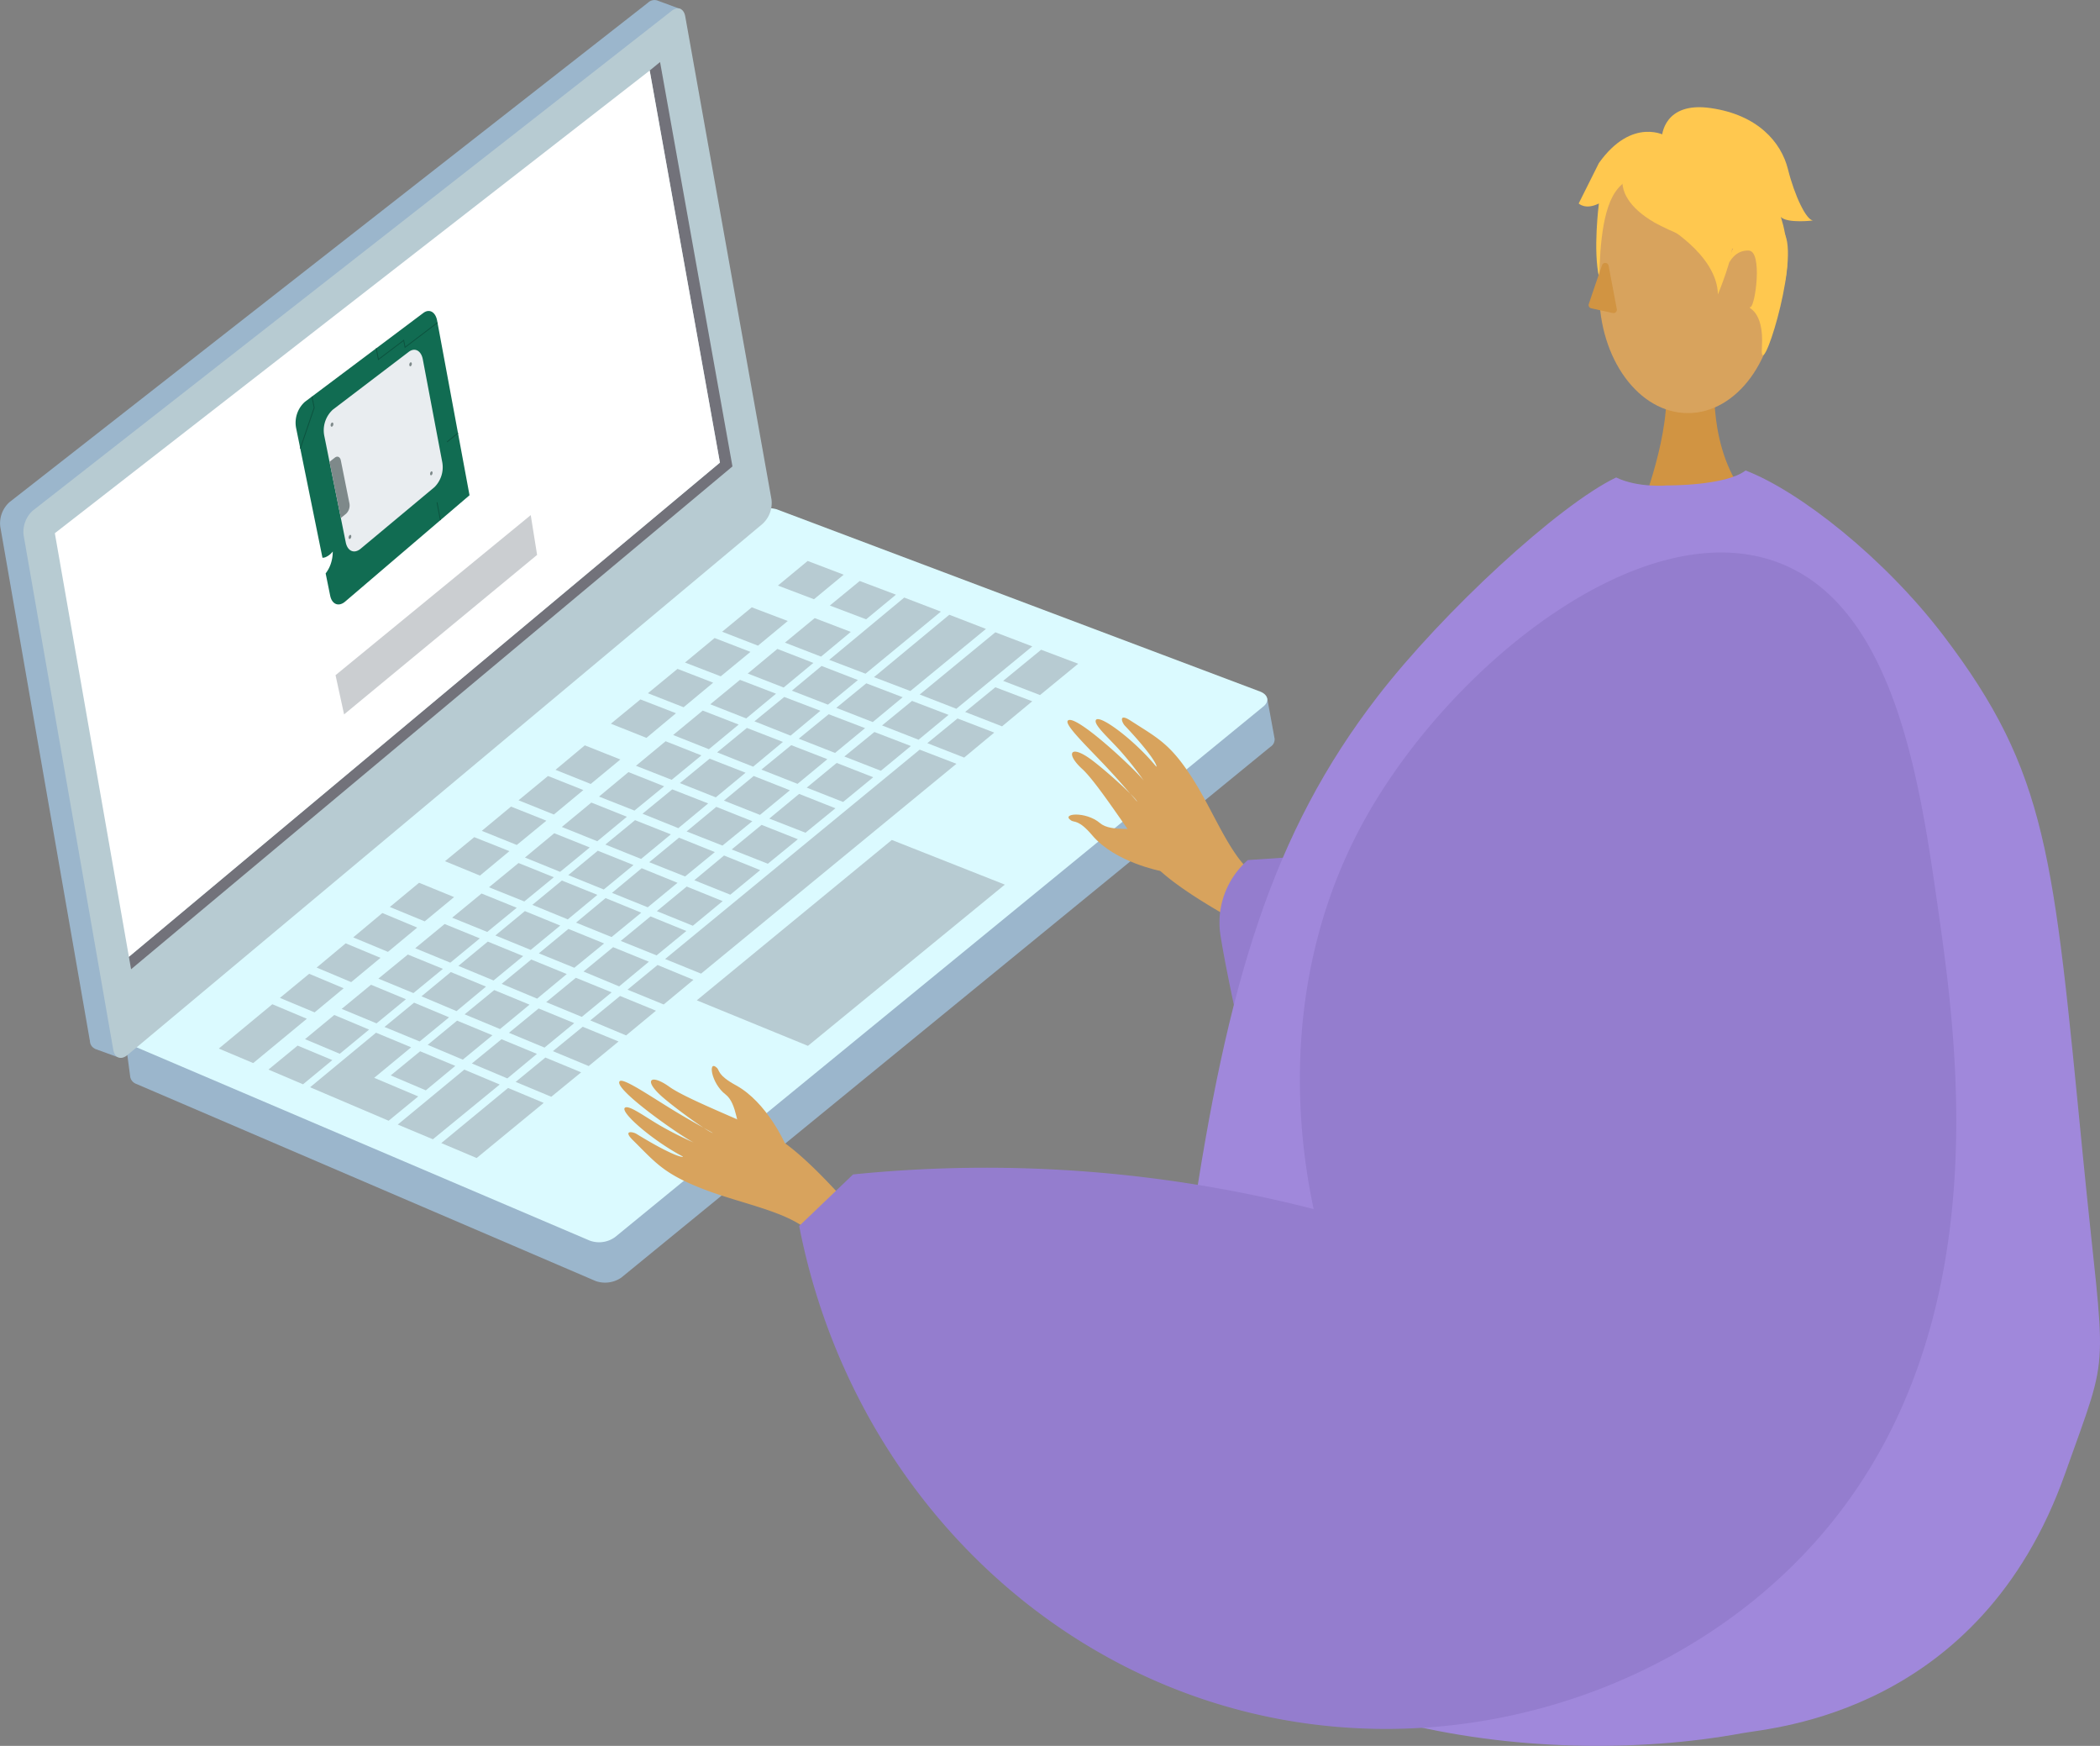 <svg xmlns="http://www.w3.org/2000/svg" width="528" height="438.845" viewBox="0 0 528 438.845"><rect x="0" y="0" width="528" height="438.845" fill="#808080" stroke="none"/><defs><style>.a{fill:#ffc84f;}.b{fill:#d19442;}.c,.i{fill:#d8a35d;}.d{fill:#9bb6cc;}.e{fill:#dbfaff;}.f{fill:#b7cbd2;}.g{fill:#72727a;}.h{fill:#fff;}.i,.l{fill-rule:evenodd;}.j,.l{fill:#947dce;}.k{fill:#a088db;}.m{fill:#116c52;}.n,.r{fill:none;stroke-miterlimit:10;}.n{stroke:#0c533f;stroke-width:0.225px;}.o{fill:#e9edf0;}.p{fill:#7e898a;}.q{fill:#cbced1;}.r{stroke:#323233;stroke-width:0.25px;}</style></defs><g transform="translate(-826.038 -416.76)"><g transform="translate(826.038 416.76)"><path class="a" d="M1118.583,440.422s-8.469-5.081-16.938,6.774l-5.081,10.162s1.695,1.695,5.081,0c0,0-1.543,11.935.076,18.671l5-20.364Z" transform="translate(-699.637 -406.211)"/><path class="b" d="M1125.751,483.808s-1.853,20.678,10.9,32.114-29.393,0-29.393,0,7.844-19.806,6.085-32.114S1125.751,483.808,1125.751,483.808Z" transform="translate(-694.64 -387.989)"/><path class="c" d="M1100.079,476.491c0,16.8,9.983,30.425,22.3,30.425s22.3-13.622,22.3-30.425-9.983-30.423-22.3-30.423c-6.422,0-14.178-.669-18.247,5.259C1100.4,456.766,1100.079,468.45,1100.079,476.491Z" transform="translate(-697.994 -403.078)"/><g transform="translate(407.897 32.367)"><path class="a" d="M1112.146,462.4s38.6,21.4,27.147-12.96C1131.366,425.666,1085.818,447.084,1112.146,462.4Z" transform="translate(-1104.04 -438.82)"/><path class="a" d="M1117.1,453.705s-24.278-12.712-2.8-13.676,29.791,1.108,27.884,41.7C1142.178,481.727,1135.939,449.438,1117.1,453.705Z" transform="translate(-1103.393 -438.331)"/></g><path class="a" d="M1110.832,442.493s.373-8.846,12.229-7.153,17.753,8.58,19.447,15.355,4.656,12.9,6.349,12.9c0,0-6.453.814-8.148-.879,0,0,4.4,12.181-1.188,22.182,0,0-2.2-15.406-10.667-17.1S1110.832,442.493,1110.832,442.493Z" transform="translate(-692.97 -408.18)"/><g transform="translate(31.42 127.72)"><path class="d" d="M1128.025,554.363,1012.93,510.722a7.172,7.172,0,0,0-6.33,1.056L856.029,636.526l-8.569-2.734,1.319,9.938a2.334,2.334,0,0,0,1.507,1.729l115.53,49.563a7.207,7.207,0,0,0,6.441-.883l163.169-133.39a2.194,2.194,0,0,0,1.072-2.088l-1.859-10.125-7.463,1.174Z" transform="translate(-847.449 -500.731)"/><path class="e" d="M1011.346,504.113a7.365,7.365,0,0,0-6.318,1.064L848.488,634.968c-1.552,1.315-1.337,2.948.5,3.784l115.29,49.161a6.835,6.835,0,0,0,6.429-.892l162.872-133.267c1.692-1.3,1.379-3-.7-3.832Z" transform="translate(-847.453 -503.808)"/><path class="f" d="M959.344,519.043l9.066,3.441,7.474-6.174-9.061-3.449Z" transform="translate(-795.172 -499.578)"/><path class="f" d="M949.785,526.939l9.012,3.5,7.492-6.2-9.055-3.435Z" transform="translate(-799.638 -495.867)"/><path class="f" d="M968.239,522.46l9.125,3.463,7.5-6.191-9.113-3.44Z" transform="translate(-791.016 -497.974)"/><path class="f" d="M968.135,534.785l9.127,3.481,18.947-15.605-9.216-3.53Z" transform="translate(-791.065 -496.648)"/><path class="f" d="M975.806,537.757l9.144,3.49,19.009-15.609-9.216-3.563Z" transform="translate(-787.48 -495.273)"/><path class="f" d="M983.64,540.721l9.208,3.586,19.094-15.685-9.283-3.542Z" transform="translate(-783.82 -493.869)"/><path class="f" d="M943.421,532.223l8.987,3.464,7.471-6.141-9.014-3.483Z" transform="translate(-802.612 -493.409)"/><path class="f" d="M937.064,537.471l8.977,3.523,7.432-6.175-8.962-3.471Z" transform="translate(-805.582 -490.94)"/><path class="f" d="M930.717,542.684l8.944,3.559,7.428-6.189-8.942-3.473Z" transform="translate(-808.548 -488.494)"/><path class="f" d="M960.547,528.815l9.077,3.514,7.477-6.209-9.072-3.471Z" transform="translate(-794.61 -495.004)"/><path class="f" d="M954.175,534.114l9.027,3.518,7.47-6.186-9.051-3.516Z" transform="translate(-797.587 -492.537)"/><path class="f" d="M947.752,539.367l9.034,3.558,7.5-6.216-9.066-3.481Z" transform="translate(-800.588 -490.061)"/><path class="f" d="M941.388,544.635l8.988,3.57,7.495-6.2-9.042-3.511Z" transform="translate(-803.562 -487.602)"/><path class="f" d="M935.015,549.916,944,553.44l7.474-6.135-9-3.56Z" transform="translate(-806.54 -485.147)"/><path class="f" d="M928.686,555.184,937.6,558.7l7.457-6.1-8.963-3.572Z" transform="translate(-809.497 -482.676)"/><path class="f" d="M922.314,560.381l8.914,3.592,7.437-6.152-8.933-3.57Z" transform="translate(-812.474 -480.238)"/><path class="f" d="M915.992,565.615l8.845,3.592,7.45-6.126-8.926-3.576Z" transform="translate(-815.428 -477.783)"/><path class="f" d="M909.831,570.7l8.884,3.57,7.424-6.089-8.877-3.574Z" transform="translate(-818.307 -475.398)"/><path class="f" d="M903.517,575.908l8.827,3.578,7.416-6.07-8.85-3.583Z" transform="translate(-821.257 -472.958)"/><path class="f" d="M897.189,581.141l8.826,3.632,7.418-6.107-8.845-3.609Z" transform="translate(-824.214 -470.517)"/><path class="f" d="M890.88,586.341l8.808,3.634,7.42-6.09-8.826-3.6Z" transform="translate(-827.162 -468.075)"/><path class="f" d="M884.591,591.529l8.761,3.639,7.391-6.067-8.782-3.64Z" transform="translate(-830.1 -465.655)"/><path class="f" d="M878.306,596.718l8.738,3.675,7.369-6.078-8.75-3.675Z" transform="translate(-833.037 -463.236)"/><path class="f" d="M969.35,539.986l9.161,3.576,7.528-6.242-9.151-3.5Z" transform="translate(-790.497 -489.785)"/><path class="f" d="M962.909,545.264l9.132,3.581,7.549-6.229-9.152-3.5Z" transform="translate(-793.506 -487.31)"/><path class="f" d="M956.508,550.558l9.092,3.582,7.5-6.2-9.084-3.522Z" transform="translate(-796.497 -484.832)"/><path class="f" d="M950.085,555.886l9.073,3.59,7.523-6.189-9.1-3.589Z" transform="translate(-799.498 -482.365)"/><path class="f" d="M943.695,561.167l9.017,3.551,7.51-6.122-9.06-3.61Z" transform="translate(-802.484 -479.895)"/><path class="f" d="M937.291,566.43l9.014,3.583,7.487-6.133-9.021-3.611Z" transform="translate(-805.476 -477.426)"/><path class="f" d="M930.909,571.692l8.992,3.628,7.482-6.156-9.01-3.665Z" transform="translate(-808.458 -474.982)"/><path class="f" d="M924.75,576.781l8.932,3.626,7.465-6.125-8.972-3.666Z" transform="translate(-811.336 -472.592)"/><path class="f" d="M918.375,582.034l8.924,3.628,7.486-6.112-8.972-3.655Z" transform="translate(-814.315 -470.125)"/><path class="f" d="M912,587.25l8.919,3.724,7.454-6.185-8.932-3.65Z" transform="translate(-817.291 -467.675)"/><path class="f" d="M905.657,592.472l8.9,3.7,7.42-6.13-8.876-3.668Z" transform="translate(-820.257 -465.232)"/><path class="f" d="M899.328,597.7l8.83,3.716,7.45-6.128-8.889-3.678Z" transform="translate(-823.214 -462.784)"/><path class="f" d="M892.994,602.92l8.818,3.759,7.415-6.147-8.839-3.674Z" transform="translate(-826.174 -460.33)"/><path class="f" d="M977.187,543l9.179,3.592,7.547-6.246-9.189-3.512Z" transform="translate(-786.835 -488.375)"/><path class="f" d="M970.726,548.324l9.18,3.586,7.549-6.223-9.172-3.525Z" transform="translate(-789.854 -485.887)"/><path class="f" d="M964.278,553.671l9.152,3.6,7.57-6.214-9.185-3.593Z" transform="translate(-792.867 -483.411)"/><path class="f" d="M957.863,558.971l9.1,3.554,7.528-6.142-9.118-3.619Z" transform="translate(-795.864 -480.932)"/><path class="f" d="M951.421,564.254l9.091,3.589,7.545-6.159-9.119-3.613Z" transform="translate(-798.874 -478.453)"/><path class="f" d="M945.014,569.534l9.049,3.637,7.518-6.179-9.087-3.671Z" transform="translate(-801.868 -476)"/><path class="f" d="M938.6,574.82l9.046,3.67,7.5-6.191-9.046-3.661Z" transform="translate(-804.865 -473.516)"/><path class="f" d="M932.41,579.917l9.01,3.632,7.483-6.129-9.008-3.667Z" transform="translate(-807.757 -471.126)"/><path class="f" d="M926.028,585.148l8.966,3.734,7.47-6.2-8.988-3.658Z" transform="translate(-810.739 -468.665)"/><path class="f" d="M919.635,590.392l8.953,3.7,7.5-6.159-8.991-3.668Z" transform="translate(-813.726 -466.213)"/><path class="f" d="M913.254,595.642l8.936,3.717,7.477-6.149-8.955-3.685Z" transform="translate(-816.707 -463.757)"/><path class="f" d="M906.9,600.883l8.924,3.761,7.432-6.167-8.9-3.683Z" transform="translate(-819.678 -461.295)"/><path class="f" d="M894.2,613.808l8.827,3.7,16.806-13.762L910.921,600Z" transform="translate(-825.609 -458.861)"/><path class="f" d="M997.937,535.892l9.273,3.567,9.6-7.872-9.325-3.516Z" transform="translate(-777.14 -492.471)"/><path class="f" d="M984.946,546.049l9.265,3.627,7.56-6.279-9.233-3.553Z" transform="translate(-783.21 -486.97)"/><path class="f" d="M991.424,540.7l9.283,3.619,7.59-6.3-9.28-3.525Z" transform="translate(-780.183 -489.467)"/><path class="f" d="M940.012,597.81l9.043,3.676,64.2-52.747-9.236-3.554Z" transform="translate(-804.205 -484.474)"/><path class="f" d="M933.571,588.277,942.664,592l7.481-6.2-9.024-3.723Z" transform="translate(-807.214 -467.235)"/><path class="f" d="M927.192,593.529,936.2,597.3l7.507-6.214-9.033-3.7Z" transform="translate(-810.195 -464.759)"/><path class="f" d="M920.781,598.789l9,3.747,7.511-6.176-9.013-3.7Z" transform="translate(-813.19 -462.294)"/><path class="f" d="M914.4,604.055l8.956,3.736,7.515-6.142-9-3.717Z" transform="translate(-816.171 -459.828)"/><path class="f" d="M901.656,616.995l8.891,3.761,16.865-13.863-8.963-3.748Z" transform="translate(-822.126 -457.393)"/><path class="f" d="M872.04,601.913l8.693,3.7,7.368-6.082-8.728-3.646Z" transform="translate(-835.964 -460.784)"/><path class="f" d="M961.729,537.056l9.083,3.519,7.528-6.19-9.13-3.536Z" transform="translate(-794.058 -491.172)"/><path class="f" d="M955.321,542.28l9.078,3.6,7.506-6.253-9.09-3.469Z" transform="translate(-797.052 -488.69)"/><path class="f" d="M948.927,547.607l9.048,3.6,7.489-6.223-9.059-3.519Z" transform="translate(-800.039 -486.213)"/><path class="f" d="M942.541,552.867l9.027,3.586,7.494-6.19-9.042-3.532Z" transform="translate(-803.023 -483.752)"/><path class="f" d="M936.142,558.109l9.005,3.631,7.5-6.215-9.033-3.535Z" transform="translate(-806.013 -481.295)"/><path class="f" d="M929.773,563.394l8.983,3.619,7.481-6.18-9-3.566Z" transform="translate(-808.989 -478.829)"/><path class="f" d="M923.419,568.632l8.924,3.617,7.474-6.15-8.974-3.6Z" transform="translate(-811.958 -476.383)"/><path class="f" d="M917.262,573.716l8.911,3.656,7.441-6.166-8.926-3.6Z" transform="translate(-814.835 -473.997)"/><path class="f" d="M910.923,578.969l8.888,3.627,7.427-6.113-8.893-3.64Z" transform="translate(-817.797 -471.551)"/><path class="f" d="M904.588,584.174l8.845,3.665,7.443-6.131-8.895-3.639Z" transform="translate(-820.757 -469.109)"/><path class="f" d="M898.263,589.383l8.815,3.723,7.408-6.161-8.849-3.656Z" transform="translate(-823.712 -466.671)"/><path class="f" d="M891.926,594.637l8.846,3.644,7.389-6.067-8.8-3.683Z" transform="translate(-826.673 -464.221)"/><path class="f" d="M895.757,593.677l-16.583,13.712,19.753,8.414,7.439-6.107-11.07-4.679,9.284-7.67Z" transform="translate(-832.631 -461.817)"/><path class="f" d="M921.23,550.6l8.858,3.551L937.537,548l-8.943-3.552Z" transform="translate(-812.981 -484.817)"/><path class="f" d="M914.894,555.807l8.885,3.573,7.417-6.148L922.3,549.7Z" transform="translate(-815.941 -482.366)"/><path class="f" d="M908.6,561.037l8.8,3.55,7.435-6.1-8.886-3.549Z" transform="translate(-818.883 -479.916)"/><path class="f" d="M902.292,566.223l8.793,3.614,7.4-6.138-8.833-3.526Z" transform="translate(-821.83 -477.471)"/><path class="f" d="M892.84,574.08l8.77,3.612,7.384-6.1-8.8-3.6Z" transform="translate(-826.246 -473.82)"/><path class="f" d="M886.566,579.3l8.736,3.638,7.354-6.1-8.763-3.662Z" transform="translate(-829.177 -471.4)"/><path class="f" d="M880.3,584.459l8.69,3.655,7.362-6.1-8.751-3.647Z" transform="translate(-832.106 -468.97)"/><path class="f" d="M874.007,589.644l8.72,3.639,7.305-6.061-8.671-3.639Z" transform="translate(-835.046 -466.533)"/><path class="f" d="M863.532,599.943l8.653,3.646,13.484-11.139-8.675-3.649Z" transform="translate(-839.94 -464.095)"/><path class="f" d="M945.44,600.966l27.951,11.443,49.5-40.527-28.414-11.225Z" transform="translate(-801.669 -477.245)"/></g><path class="d" d="M991.292,416.88a2.375,2.375,0,0,0-2.348.571L828.39,543.01a7.129,7.129,0,0,0-2.279,6.135l22.541,129.329a2.19,2.19,0,0,0,1.272,1.9h0c.01.062.06.053.06.053l5.774,2.1.2-5.872,155.927-130.33a7.115,7.115,0,0,0,2.251-6.113L993.415,424.077l1.159.656,2.631-5.672-5.913-2.18Z" transform="translate(-826.038 -416.76)"/><path class="f" d="M992.919,418.92,832.364,544.486a7.212,7.212,0,0,0-2.254,6.146l22.544,129.349c.354,2.031,1.944,2.643,3.554,1.306L1015.862,547.8a7.146,7.146,0,0,0,2.286-6.146L996.462,420.223C996.1,418.168,994.544,417.565,992.919,418.92Z" transform="translate(-824.17 -416.091)"/><path class="g" d="M996.73,528.079l-148.6,124.216.546,3.132L999.878,529.036l-18.2-101.65-2.609,2.14Z" transform="translate(-815.718 -411.796)"/><path class="h" d="M854.056,651.614l148.6-124.216L985,428.844,835.436,545.14Z" transform="translate(-821.647 -411.114)"/><g transform="translate(268.385 180.373)"><path class="i" d="M1053.927,592.414c-1.313-1.083-19.225-10.057-24.711-17.476s-12.888-19-16.548-22.333c-4.3-3.918-3.015-6.344,2.512-2.173,3.592,2.71,10.23,8.7,11.274,10.284.5.769-3.3-3.928-7.863-8.771-4.852-5.15-10.473-10.519-9.531-11.49,1.827-1.882,16.932,12.268,19.079,15.073a83.57,83.57,0,0,0-5.769-7.327c-2.817-3.178-6.616-6.474-6.312-7.757.478-2.02,9.654,4.764,15.229,11.585.334-.025-.71-2.685-7.914-10.322-.723-.767-1.662-3.269,1.489-1.228,6.632,4.3,9.836,5.647,15.415,14.311,5.441,8.45,9.257,19.1,15.164,23.972Z" transform="translate(-1008.956 -539.694)"/><path class="i" d="M1032.221,570.478s-11.408-2.191-17.114-8.947c-3.392-4.016-4.516-3.194-5.325-3.74-2.682-1.811,3.728-2.364,7.263.653,2.871,2.452,9.458.808,11.744,1.944s7.757,5.36,7.817,7.2S1032.221,570.478,1032.221,570.478Z" transform="translate(-1008.868 -531.932)"/></g><path class="j" d="M1043.274,621.778s-6.183-26.635-8.026-38.531a20.846,20.846,0,0,1,6.909-18.806l16.122-1.076Z" transform="translate(-728.405 -348.26)"/><path class="k" d="M1037.015,688.007c9.079-61.877,20.461-99.62,46.927-133.885,16.432-21.272,45.467-48.068,59.943-55.006,5.582,2.684,12.853,2,12.853,2s14.625.134,19.7-3.756c13.529,5.191,34.872,21.957,49.75,41.505,26.273,34.524,27.624,55.157,35.008,130.365,5.658,57.623,7.3,47.185-4.431,80.273-21.383,60.326-73.617,63.853-81.185,65.25-52.34,9.654-129.273-1.607-153.091-48.021C1006.2,734.985,1021.148,796.14,1037.015,688.007Z" transform="translate(-737.542 -379.098)"/><g transform="translate(155.679 267.945)"><path class="i" d="M992.116,635.579c-1.328-1.051-13.832-16.341-22.189-20.253s-21.153-8.928-25.159-11.8c-4.711-3.383-6.789-1.775-1.571,2.712,3.391,2.917,10.605,8.143,12.363,8.858.851.346-4.507-2.439-10.171-5.913-6.022-3.692-12.42-8.068-13.161-7.025-1.437,2.022,15.488,13.826,18.663,15.374a88.382,88.382,0,0,1-8.327-4.191c-3.678-2.113-7.681-5.126-8.859-4.629-1.858.782,6.669,8.252,14.464,12.345.047.317-2.753-.221-11.685-5.7-.9-.552-3.521-1.017-.873,1.6,5.573,5.5,7.564,8.277,17.146,12.069,9.343,3.7,20.475,5.511,26.451,10.238Z" transform="translate(-932.141 -598.289)"/><path class="i" d="M966.373,618.768s-4.55-10.321-12.309-14.548c-4.613-2.512-4.055-3.7-4.757-4.368-2.324-2.211-1.5,3.882,2.177,6.692,2.986,2.284,2.794,8.724,4.381,10.677s6.843,6.378,8.642,6.13S966.373,618.768,966.373,618.768Z" transform="translate(-924.728 -599.378)"/></g><path class="l" d="M1092.343,676.445c-3.03-14.165-10.19-56.649,12.985-98.181,21.639-38.776,70.224-77.619,104.383-64.116,28.862,11.409,35.127,55.325,39.579,86.537,5.354,37.531,16.935,118.708-42.078,170.564-33.769,29.674-83.147,43.149-130.252,31.954-57.306-13.622-102.089-61.582-113.973-122.5l13.548-12.962a331.9,331.9,0,0,1,115.807,8.708Z" transform="translate(-762.049 -372.535)"/><path class="b" d="M1101.647,462.366c-1.089,3.08-2.678,7.8-3.332,9.748a.848.848,0,0,0,.628,1.1l5.385,1.184a.853.853,0,0,0,1.022-.992l-2.063-10.9A.852.852,0,0,0,1101.647,462.366Z" transform="translate(-698.839 -395.716)"/><path class="a" d="M1110.832,455.063s13.867,7.576,14.072,17.811c0,0,4.255-10.325,3.48-12.658S1110.832,455.063,1110.832,455.063Z" transform="translate(-692.97 -398.864)"/><path class="a" d="M1122.335,465.372s1.494-3.3,4.974-3.1,1.637,13.874.409,14.2,3.514.332,2.866,10.158,9.15-20.247,5.881-28.243-6.494-2.67-10.18-.214S1122.335,465.372,1122.335,465.372Z" transform="translate(-687.595 -399.287)"/></g><g transform="translate(900.358 494.927)"><path class="m" d="M912.276,472.456l8.146,43.9-31.267,26.723c-1.621,1.385-3.322.715-3.772-1.5L884.249,536a8.471,8.471,0,0,0,1.229-2.246,9.353,9.353,0,0,0,.552-3.259,4.491,4.491,0,0,1-1.834,1.435,2.206,2.206,0,0,1-.747.134l-6.644-32.692a7.062,7.062,0,0,1,2.224-6.5l29.779-22.34C910.315,469.4,911.871,470.271,912.276,472.456Z" transform="translate(-876.691 -470.035)"/><path class="n" d="M880.425,484.693l.564,2.807-3.494,10.258" transform="translate(-876.315 -463.186)"/><line class="n" x1="2.753" y2="2.258" transform="translate(38.075 30.673)"/><line class="n" x1="0.847" y1="4.475" transform="translate(35.56 48.107)"/><path class="n" d="M890.512,478.479l.542,2.812,6.362-4.81.333,1.755,8.165-6.2" transform="translate(-870.233 -469.102)"/><path class="o" d="M906.425,479.084l4.911,25.964a7.07,7.07,0,0,1-1.975,6.157L890.8,526.687c-1.609,1.343-3.3.632-3.747-1.589l-5.426-26.927a7.055,7.055,0,0,1,2.18-6.444l19.08-14.52C904.42,476.038,906.01,476.887,906.425,479.084Z" transform="translate(-874.439 -466.929)"/><path class="p" d="M885.349,495.93l2.174,10.855a2.872,2.872,0,0,1-.846,2.55l-1.328,1.078L882.5,496.288l1.343-1.052C884.494,494.729,885.172,495.044,885.349,495.93Z" transform="translate(-873.975 -458.373)"/><path class="p" d="M882.707,489.925a.78.78,0,0,1,.241-.712c.183-.141.373-.05.423.2a.778.778,0,0,1-.239.71C882.948,490.267,882.758,490.176,882.707,489.925Z" transform="translate(-873.885 -461.105)"/><path class="p" d="M896.186,479.568a.752.752,0,0,1,.224-.681c.17-.131.346-.038.393.207a.755.755,0,0,1-.224.679C896.409,479.9,896.233,479.813,896.186,479.568Z" transform="translate(-867.587 -465.926)"/><path class="p" d="M885.789,509.177a.806.806,0,0,1,.236-.712c.177-.148.362-.069.411.176a.806.806,0,0,1-.233.713C886.024,509.5,885.839,509.424,885.789,509.177Z" transform="translate(-872.445 -452.113)"/><path class="p" d="M899.75,498.255a.784.784,0,0,1,.219-.684c.167-.136.339-.054.384.183a.776.776,0,0,1-.219.682C899.967,498.575,899.795,498.494,899.75,498.255Z" transform="translate(-865.922 -457.199)"/></g><path class="q" d="M883.536,545.241l2.15,9.859,48.529-40.093-1.6-10Z" transform="translate(26.865 41.231)"/><path class="r" d="M887.674,534.586h0" transform="translate(28.799 55.053)"/><path class="r" d="M888.81,533.646" transform="translate(29.33 54.614)"/><path class="r" d="M889.8,532.861" transform="translate(29.795 54.247)"/></g></svg>